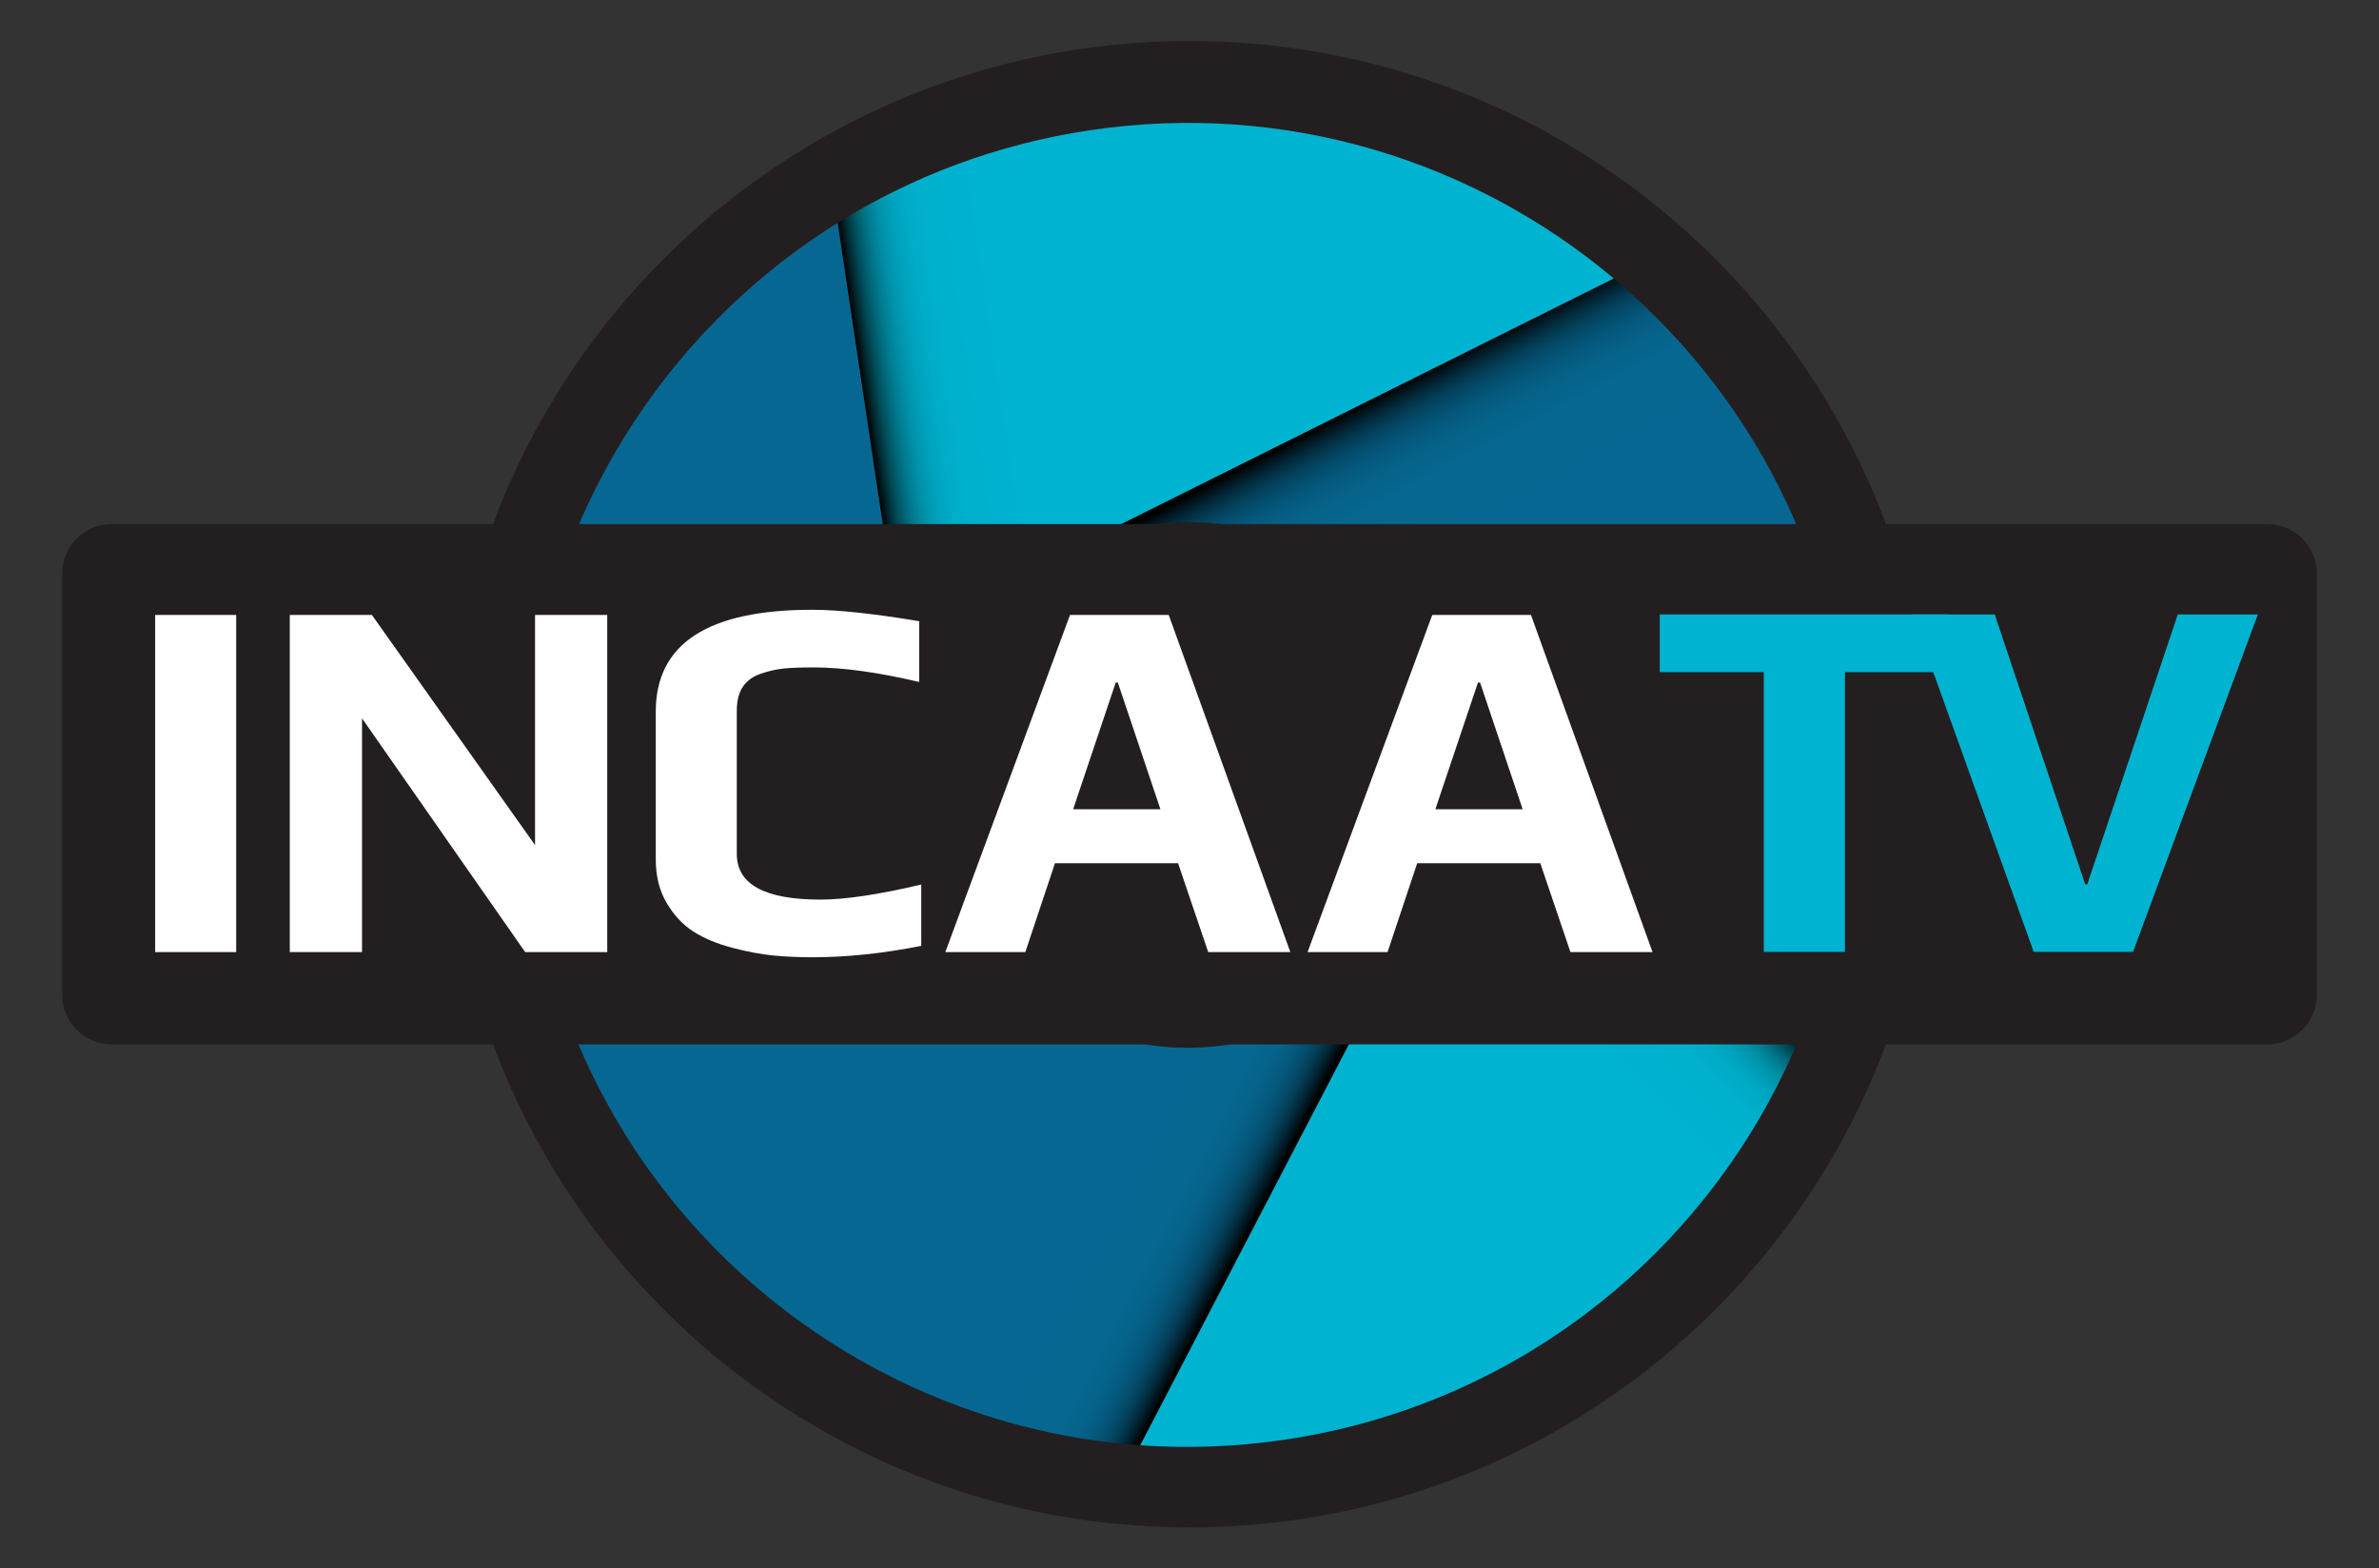 <?xml version="1.0" encoding="utf-8"?>
<!-- Generator: Adobe Illustrator 15.1.0, SVG Export Plug-In . SVG Version: 6.00 Build 0)  -->
<!DOCTYPE svg PUBLIC "-//W3C//DTD SVG 1.1//EN" "http://www.w3.org/Graphics/SVG/1.1/DTD/svg11.dtd">
<svg version="1.1" id="Layer_1" xmlns="http://www.w3.org/2000/svg" xmlns:xlink="http://www.w3.org/1999/xlink" x="0px" y="0px"
	 width="507.604px" height="334.701px" viewBox="-0.001 15.409 507.604 334.701"
	 enable-background="new -0.001 15.409 507.604 334.701" xml:space="preserve">
<rect x="-0.001" y="15.409" width="507.604" height="334.701" fill="#333333" stroke="none"/>
<g>
	<g>
		<g>
			<path fill="#231F20" d="M412.4,182.755c0,87.598-71,158.605-158.608,158.605c-87.586,0-158.592-71.007-158.592-158.605
				c0-87.593,71.006-158.597,158.592-158.597C341.4,24.159,412.4,95.162,412.4,182.755z"/>
		</g>
	</g>
	
		<linearGradient id="SVGID_1_" gradientUnits="userSpaceOnUse" x1="244.696" y1="208.844" x2="276.613" y2="208.844" gradientTransform="matrix(0.989 -0.148 0.148 0.989 -85.452 -48.971)">
		<stop  offset="0" style="stop-color:#000000"/>
		<stop  offset="0.01" style="stop-color:#00090A"/>
		<stop  offset="0.055" style="stop-color:#002C33"/>
		<stop  offset="0.106" style="stop-color:#004D59"/>
		<stop  offset="0.161" style="stop-color:#006879"/>
		<stop  offset="0.223" style="stop-color:#008095"/>
		<stop  offset="0.292" style="stop-color:#0093AB"/>
		<stop  offset="0.372" style="stop-color:#00A1BC"/>
		<stop  offset="0.472" style="stop-color:#00ACC7"/>
		<stop  offset="0.612" style="stop-color:#00B1CE"/>
		<stop  offset="1" style="stop-color:#00B3D0"/>
	</linearGradient>
	<path fill="url(#SVGID_1_)" d="M229.35,132.207l114.999-57.35c-29.934-25.175-70.129-37.89-111.849-31.65
		c-19.73,2.955-37.866,9.858-53.777,19.757l19.193,128.247C194.171,166.165,207.591,142.524,229.35,132.207z"/>
	
		<linearGradient id="SVGID_2_" gradientUnits="userSpaceOnUse" x1="216.144" y1="310.471" x2="225.832" y2="279.547" gradientTransform="matrix(0.989 -0.148 0.148 0.989 -85.452 -48.971)">
		<stop  offset="0" style="stop-color:#000000"/>
		<stop  offset="0.042" style="stop-color:#01141C"/>
		<stop  offset="0.1" style="stop-color:#022A3B"/>
		<stop  offset="0.165" style="stop-color:#043E57"/>
		<stop  offset="0.239" style="stop-color:#044D6D"/>
		<stop  offset="0.326" style="stop-color:#05597E"/>
		<stop  offset="0.433" style="stop-color:#066289"/>
		<stop  offset="0.583" style="stop-color:#066790"/>
		<stop  offset="1" style="stop-color:#066892"/>
	</linearGradient>
	<path fill="url(#SVGID_2_)" d="M197.916,191.211L178.723,62.964c-46.332,28.9-73.625,83.415-65.027,140.848
		c0.655,4.437,1.519,8.784,2.584,13.045l126.742,21.191C220.199,233.751,201.543,215.476,197.916,191.211z"/>
	
		<linearGradient id="SVGID_3_" gradientUnits="userSpaceOnUse" x1="304.112" y1="369.073" x2="281.273" y2="352.613" gradientTransform="matrix(0.989 -0.148 0.148 0.989 -85.452 -48.971)">
		<stop  offset="0" style="stop-color:#000000"/>
		<stop  offset="0.042" style="stop-color:#01141C"/>
		<stop  offset="0.1" style="stop-color:#022A3B"/>
		<stop  offset="0.165" style="stop-color:#043E57"/>
		<stop  offset="0.239" style="stop-color:#044D6D"/>
		<stop  offset="0.326" style="stop-color:#05597E"/>
		<stop  offset="0.433" style="stop-color:#066289"/>
		<stop  offset="0.583" style="stop-color:#066790"/>
		<stop  offset="1" style="stop-color:#066892"/>
	</linearGradient>
	<path fill="url(#SVGID_3_)" d="M261.702,238.388c-6.396,0.956-12.693,0.797-18.68-0.34L116.28,216.856
		c14.772,59.925,66.737,102.704,127.015,106.974l59.841-115.007C295.124,224.18,280.131,235.628,261.702,238.388z"/>
	
		<linearGradient id="SVGID_4_" gradientUnits="userSpaceOnUse" x1="388.066" y1="304.244" x2="360.973" y2="323.373" gradientTransform="matrix(0.989 -0.148 0.148 0.989 -85.452 -48.971)">
		<stop  offset="0" style="stop-color:#000000"/>
		<stop  offset="0.01" style="stop-color:#00090A"/>
		<stop  offset="0.055" style="stop-color:#002C33"/>
		<stop  offset="0.106" style="stop-color:#004D59"/>
		<stop  offset="0.161" style="stop-color:#006879"/>
		<stop  offset="0.223" style="stop-color:#008095"/>
		<stop  offset="0.292" style="stop-color:#0093AB"/>
		<stop  offset="0.372" style="stop-color:#00A1BC"/>
		<stop  offset="0.472" style="stop-color:#00ACC7"/>
		<stop  offset="0.612" style="stop-color:#00B1CE"/>
		<stop  offset="1" style="stop-color:#00B3D0"/>
	</linearGradient>
	<path fill="url(#SVGID_4_)" d="M308.855,174.609c1.822,12.193-0.42,24.063-5.719,34.214L243.295,323.83
		c10.144,0.719,20.513,0.345,31.01-1.218c51.153-7.654,91.779-41.881,109.977-86.561l-90.435-91.997
		C301.628,152.155,307.066,162.666,308.855,174.609z"/>
	
		<linearGradient id="SVGID_5_" gradientUnits="userSpaceOnUse" x1="350.685" y1="204.395" x2="362.126" y2="237.329" gradientTransform="matrix(0.989 -0.148 0.148 0.989 -85.452 -48.971)">
		<stop  offset="0" style="stop-color:#000000"/>
		<stop  offset="0.042" style="stop-color:#01141C"/>
		<stop  offset="0.1" style="stop-color:#022A3B"/>
		<stop  offset="0.165" style="stop-color:#043E57"/>
		<stop  offset="0.239" style="stop-color:#044D6D"/>
		<stop  offset="0.326" style="stop-color:#05597E"/>
		<stop  offset="0.433" style="stop-color:#066289"/>
		<stop  offset="0.583" style="stop-color:#066790"/>
		<stop  offset="1" style="stop-color:#066892"/>
	</linearGradient>
	<path fill="url(#SVGID_5_)" d="M344.349,74.857l-114.999,57.35c4.867-2.291,10.138-3.923,15.753-4.757
		c18.444-2.761,36.126,3.778,48.292,16.141l0,0l0.104,0.095c0.109,0.135,0.236,0.252,0.35,0.369l90.435,91.997
		c9.231-22.684,12.691-48.069,8.807-74.04C387.793,126.586,369.76,96.229,344.349,74.857z"/>
	<path fill="#231F20" d="M494.333,227.748c0,5.798-4.738,10.532-10.532,10.532H23.796c-5.789,0-10.528-4.734-10.528-10.532V137.77
		c0-5.792,4.739-10.528,10.528-10.528h460.004c5.794,0,10.532,4.736,10.532,10.528V227.748z"/>
	<g>
		<path fill="#FFFFFF" d="M50.395,218.584H33.106v-71.942h17.289V218.584z"/>
		<path fill="#FFFFFF" d="M129.566,218.584h-17.512l-34.81-49.882v49.882H61.833v-71.942h17.518l34.809,49.104v-49.104h15.406
			V218.584z"/>
		<path fill="#FFFFFF" d="M196.566,217.253c-8.133,1.623-15.893,2.437-23.28,2.437c-2.958,0-5.749-0.128-8.372-0.385
			c-2.619-0.26-5.539-0.813-8.756-1.664c-3.214-0.85-5.948-1.995-8.203-3.438c-2.257-1.44-4.157-3.472-5.708-6.098
			c-1.553-2.622-2.326-5.707-2.326-9.254v-31.591c0-14.485,11.118-21.724,33.365-21.724c5.464,0,13.077,0.809,22.836,2.436v12.969
			c-8.796-2.069-16.334-3.106-22.615-3.106c-2.511,0-4.567,0.076-6.152,0.223c-1.59,0.15-3.253,0.519-4.989,1.109
			c-1.735,0.59-3.029,1.535-3.88,2.827c-0.85,1.293-1.275,2.978-1.275,5.044v30.597c0,6.501,5.949,9.751,17.846,9.751
			c5.247,0,12.417-1.068,21.51-3.214V217.253z"/>
		<path fill="#FFFFFF" d="M275.315,218.584h-17.52l-6.43-18.957h-26.272l-6.32,18.957h-17.07l26.604-71.942h21.06L275.315,218.584z
			 M247.596,188.099l-9.089-27.048h-0.444l-9.086,27.048H247.596z"/>
		<path fill="#FFFFFF" d="M352.596,218.584h-17.513l-6.43-18.957h-26.269l-6.321,18.957h-17.069l26.604-71.942h21.062
			L352.596,218.584z M324.884,188.099l-9.089-27.048h-0.441l-9.093,27.048H324.884z"/>
	</g>
	<g>
		<path fill="#00B3D0" d="M415.731,158.846h-22.082v59.7h-17.311v-59.7h-22.195v-12.317h61.588V158.846z"/>
		<path fill="#00B3D0" d="M481.757,146.528l-26.632,72.018h-21.197l-25.854-72.018h17.531l19.312,57.594h0.443l19.309-57.594
			H481.757z"/>
	</g>
</g>
</svg>
